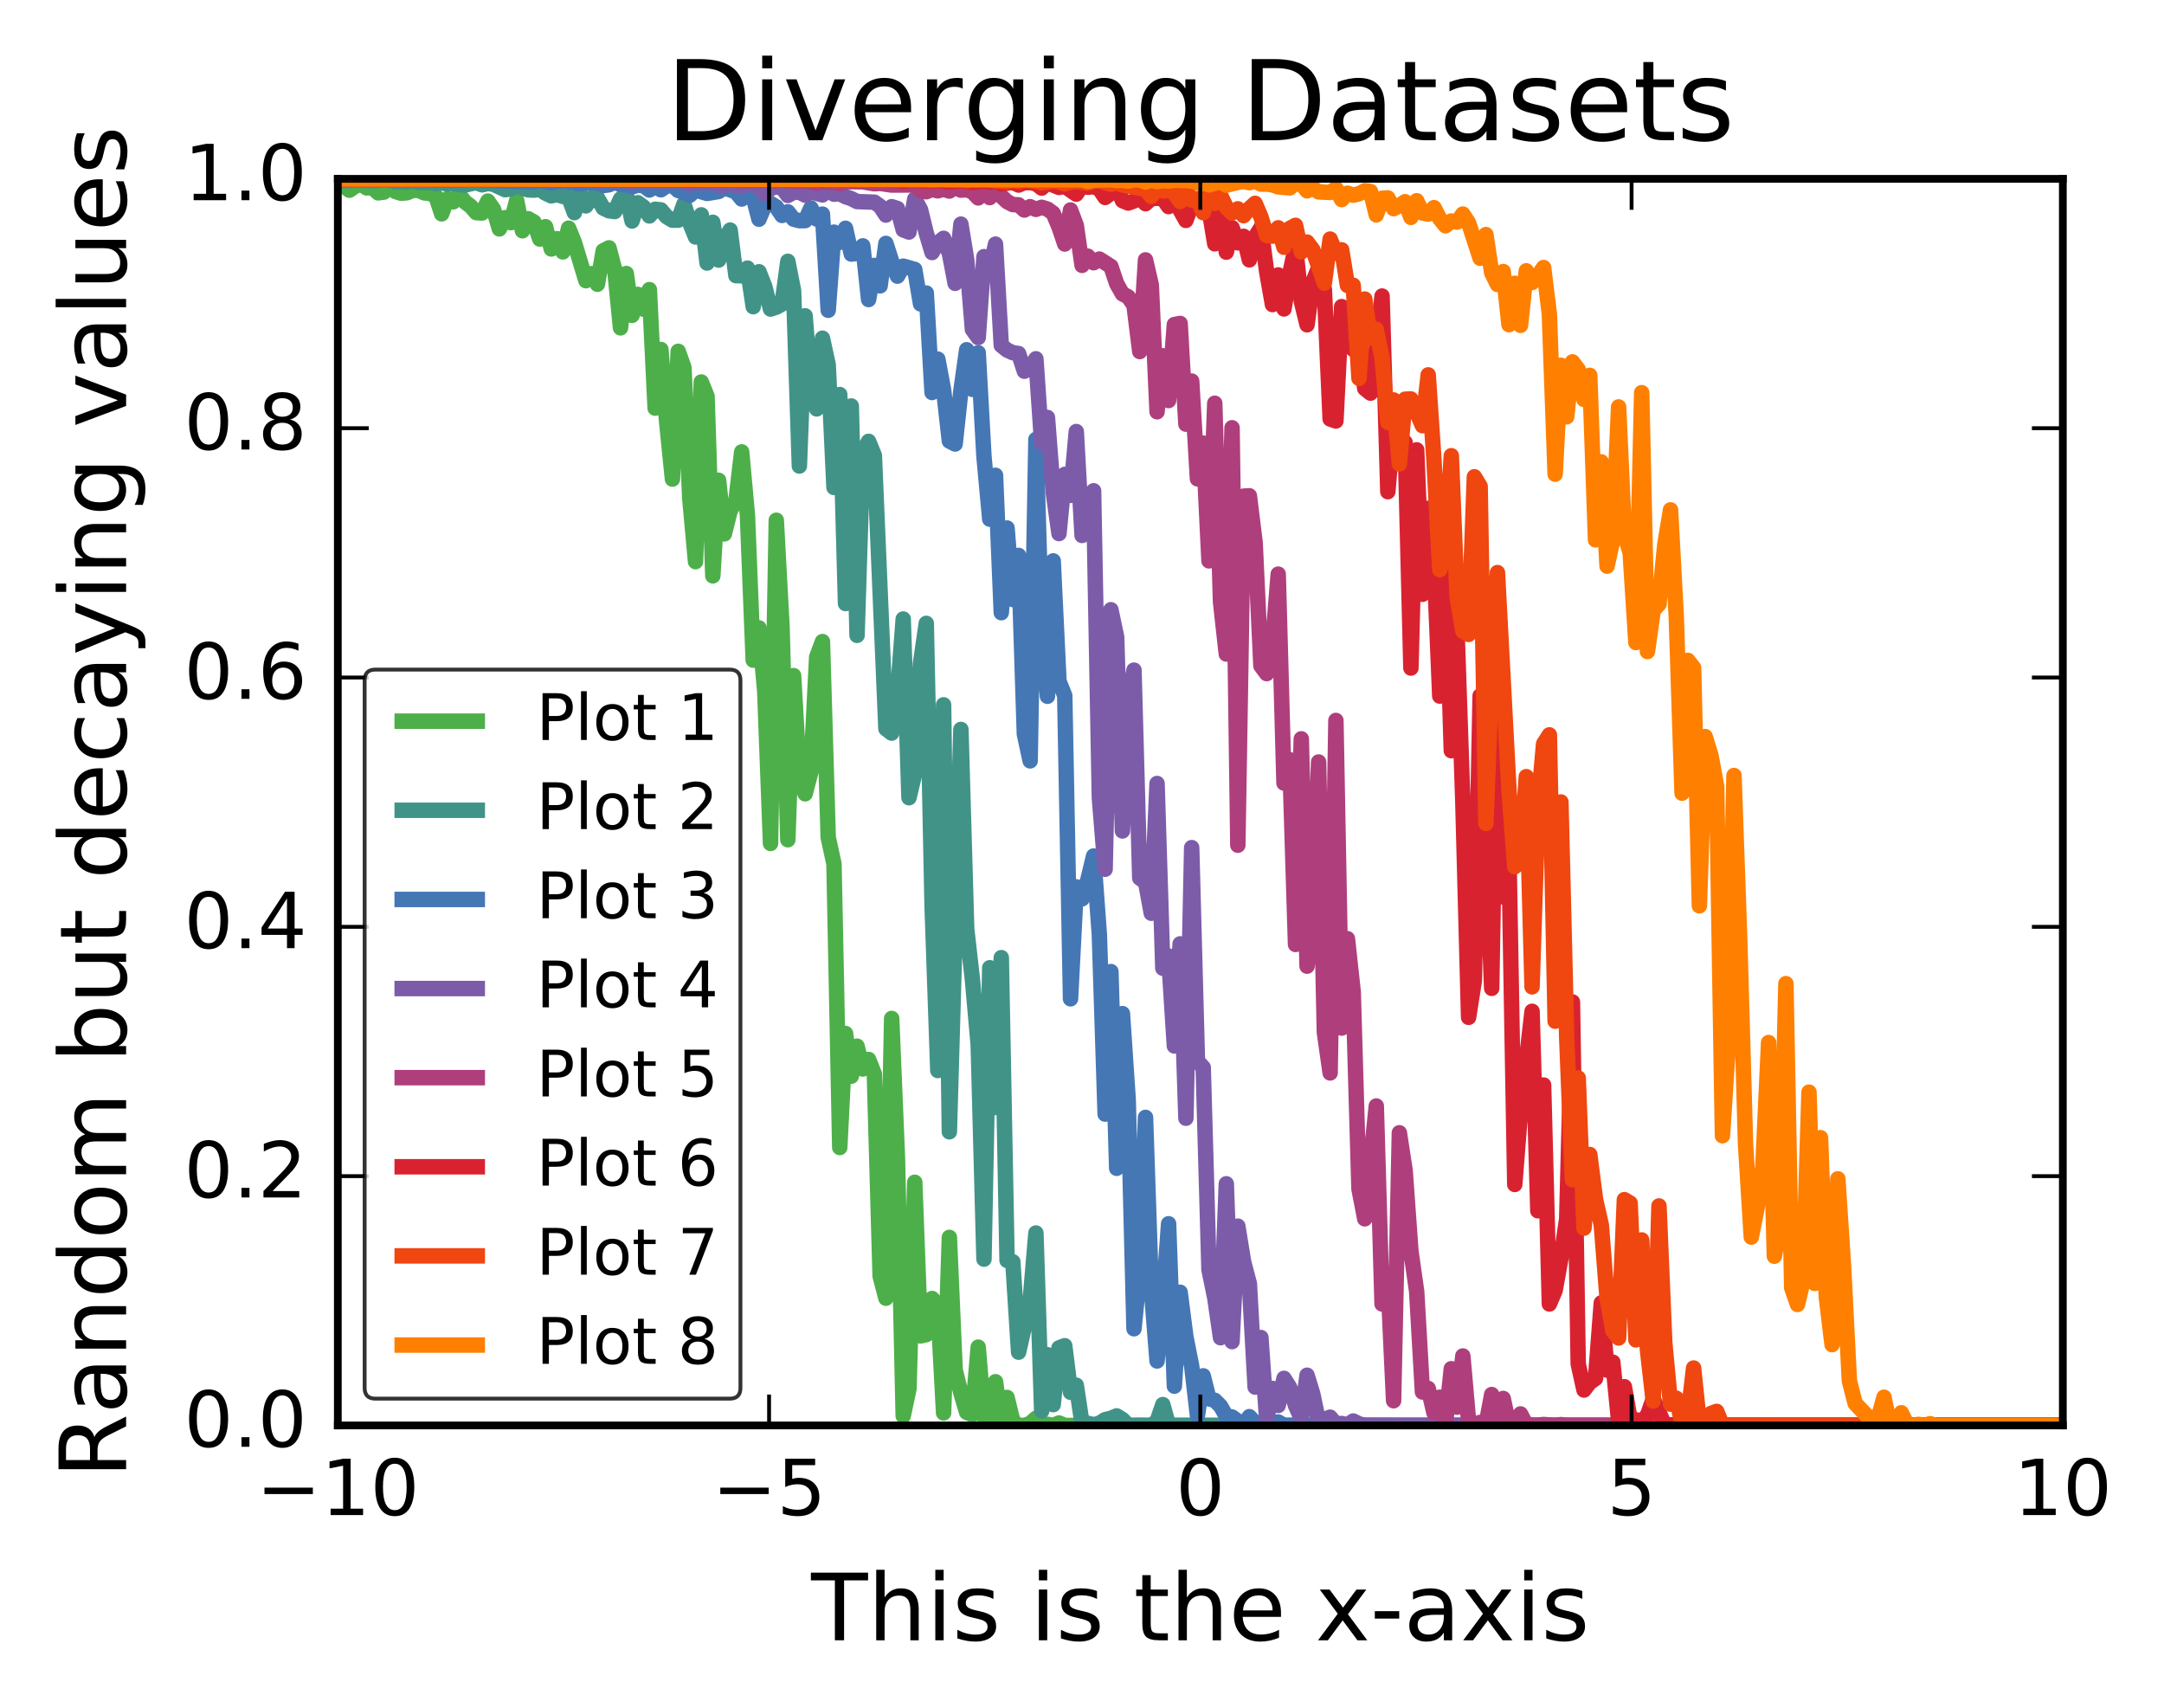 <?xml version="1.0" encoding="utf-8" standalone="no"?>
<!DOCTYPE svg PUBLIC "-//W3C//DTD SVG 1.1//EN"
  "http://www.w3.org/Graphics/SVG/1.1/DTD/svg11.dtd">
<!-- Created with matplotlib (http://matplotlib.org/) -->
<svg height="221pt" version="1.1" viewBox="0 0 280 221" width="280pt" xmlns="http://www.w3.org/2000/svg" xmlns:xlink="http://www.w3.org/1999/xlink">
 <defs>
  <style type="text/css">
*{stroke-linecap:butt;stroke-linejoin:round;stroke-miterlimit:100000;}
  </style>
 </defs>
 <g id="figure_1">
  <g id="patch_1">
   <path d="M 0 221.91 
L 280.47 221.91 
L 280.47 0 
L 0 0 
z
" style="fill:#ffffff;"/>
  </g>
  <g id="axes_1">
   <g id="patch_2">
    <path d="M 43.711 184.422 
L 266.911 184.422 
L 266.911 23.142 
L 43.711 23.142 
z
" style="fill:#ffffff;"/>
   </g>
   <g id="line2d_1">
    <path clip-path="url(#pe6e728cb77)" d="M 43.711 23.863 
L 44.457 24.04 
L 45.203 24.607 
L 45.95 24.103 
L 46.696 23.785 
L 47.443 24.311 
L 48.189 24.272 
L 48.936 24.952 
L 49.682 24.851 
L 50.429 23.796 
L 51.175 24.779 
L 51.922 25.003 
L 52.668 24.934 
L 53.415 24.616 
L 54.161 24.63 
L 54.908 24.954 
L 55.654 25.029 
L 56.401 25.384 
L 57.147 27.667 
L 57.894 25.713 
L 58.64 26.112 
L 59.387 25.119 
L 60.133 26.105 
L 60.88 26.661 
L 61.626 27.509 
L 62.373 27.556 
L 63.119 26.014 
L 63.866 27.09 
L 64.612 29.613 
L 65.359 28.161 
L 66.105 28.809 
L 66.852 25.935 
L 67.598 29.858 
L 68.345 28.3 
L 69.091 28.725 
L 69.838 30.928 
L 70.584 29.329 
L 71.331 32.213 
L 72.077 30.879 
L 72.824 32.59 
L 73.57 29.519 
L 74.317 31.353 
L 75.81 36.313 
L 76.556 35.401 
L 77.302 36.774 
L 78.049 32.452 
L 78.795 32.066 
L 79.542 34.905 
L 80.288 42.416 
L 81.035 35.388 
L 81.781 40.797 
L 82.528 38.087 
L 83.274 40.006 
L 84.021 37.469 
L 84.767 52.803 
L 85.514 45.214 
L 86.26 54.629 
L 87.007 61.983 
L 87.753 45.45 
L 88.5 47.568 
L 89.246 64.461 
L 89.993 72.665 
L 90.739 49.42 
L 91.486 51.27 
L 92.232 74.504 
L 92.979 62.135 
L 93.725 69.072 
L 94.472 66.088 
L 95.218 64.784 
L 95.965 58.463 
L 96.711 66.688 
L 97.458 85.41 
L 98.204 81.234 
L 98.951 89.447 
L 99.697 109.122 
L 100.444 67.307 
L 101.19 81.159 
L 101.937 108.643 
L 102.683 87.406 
L 103.43 100.427 
L 104.176 102.699 
L 104.923 99.853 
L 105.669 85.009 
L 106.416 83.006 
L 107.162 108.34 
L 107.909 111.771 
L 108.655 148.46 
L 109.401 133.711 
L 110.148 139.232 
L 110.894 135.353 
L 111.641 138.304 
L 112.387 137.068 
L 113.134 138.948 
L 113.88 165.108 
L 114.627 167.96 
L 115.373 131.764 
L 116.12 149.735 
L 116.866 183.188 
L 117.613 179.662 
L 118.359 152.958 
L 119.106 172.835 
L 119.852 172.671 
L 120.599 167.996 
L 121.345 168.882 
L 122.092 182.8 
L 122.838 160.086 
L 123.585 177.226 
L 124.331 180.223 
L 125.078 182.726 
L 125.824 183.021 
L 126.571 174.286 
L 127.317 183.356 
L 128.064 184.151 
L 128.81 178.762 
L 129.557 184.103 
L 130.303 180.795 
L 131.05 183.861 
L 131.796 184.42 
L 132.543 184.414 
L 133.289 184.172 
L 134.036 183.501 
L 134.782 184.286 
L 135.529 184.272 
L 136.275 184.416 
L 137.022 184.103 
L 137.768 184.422 
L 266.911 184.422 
L 266.911 184.422 
" style="fill:none;stroke:#4daf4a;stroke-linecap:square;stroke-width:2.0;"/>
   </g>
   <g id="line2d_2">
    <path clip-path="url(#pe6e728cb77)" d="M 43.711 23.275 
L 44.457 23.359 
L 45.203 23.389 
L 45.95 23.291 
L 48.189 23.408 
L 49.682 23.261 
L 50.429 23.32 
L 51.175 23.552 
L 51.922 23.49 
L 52.668 23.578 
L 53.415 23.398 
L 54.161 23.603 
L 55.654 23.619 
L 56.401 23.782 
L 57.147 23.623 
L 57.894 23.824 
L 58.64 23.71 
L 59.387 23.903 
L 60.133 23.942 
L 61.626 23.62 
L 62.373 23.911 
L 63.119 23.735 
L 63.866 23.846 
L 65.359 24.539 
L 66.105 24.442 
L 66.852 23.847 
L 67.598 24.344 
L 68.345 24.561 
L 69.091 24.602 
L 69.838 24.468 
L 70.584 24.991 
L 71.331 25.34 
L 72.077 25.164 
L 72.824 25.411 
L 73.57 25.52 
L 74.317 27.512 
L 75.063 25.008 
L 75.81 26.635 
L 76.556 25.576 
L 77.302 25.602 
L 78.049 26.915 
L 78.795 27.271 
L 79.542 27.367 
L 80.288 25.744 
L 81.035 25.127 
L 81.781 28.591 
L 82.528 26.23 
L 83.274 26.787 
L 84.021 27.939 
L 84.767 27.076 
L 85.514 27.155 
L 86.26 28.037 
L 87.007 28.489 
L 87.753 28.489 
L 88.5 26.399 
L 89.246 28.832 
L 89.993 30.661 
L 90.739 27.792 
L 91.486 34.031 
L 92.232 28.76 
L 92.979 33.646 
L 93.725 31.075 
L 94.472 29.767 
L 95.218 35.661 
L 95.965 35.684 
L 96.711 34.684 
L 97.458 39.68 
L 98.204 35.158 
L 98.951 37.064 
L 99.697 39.985 
L 100.444 39.739 
L 101.19 39.334 
L 101.937 33.807 
L 102.683 37.612 
L 103.43 60.293 
L 104.176 40.86 
L 104.923 50.588 
L 105.669 52.902 
L 106.416 43.754 
L 107.162 47.19 
L 107.909 63.063 
L 108.655 51.043 
L 109.401 78.081 
L 110.148 52.522 
L 110.894 82.201 
L 111.641 58.45 
L 112.387 57.099 
L 113.134 58.929 
L 114.627 94.282 
L 115.373 94.849 
L 116.12 89.992 
L 116.866 80.086 
L 117.613 103.205 
L 118.359 100.083 
L 119.106 85.793 
L 119.852 80.647 
L 120.599 117.043 
L 121.345 138.5 
L 122.092 91.188 
L 122.838 146.429 
L 124.331 94.372 
L 125.078 120.158 
L 125.824 126.759 
L 126.571 135.19 
L 127.317 162.903 
L 128.064 125.203 
L 128.81 143.289 
L 129.557 123.898 
L 130.303 163.069 
L 131.05 163.245 
L 131.796 174.942 
L 133.289 168.341 
L 134.036 159.522 
L 134.782 182.553 
L 135.529 175.265 
L 136.275 181.728 
L 137.022 174.384 
L 137.768 174.105 
L 138.515 180.129 
L 139.261 179.215 
L 140.008 184.178 
L 140.754 184.143 
L 141.5 184.323 
L 142.247 184.145 
L 142.993 183.67 
L 143.74 183.495 
L 144.486 183.185 
L 145.233 183.644 
L 145.979 184.41 
L 147.472 184.394 
L 148.965 184.421 
L 149.712 183.874 
L 150.458 181.721 
L 151.205 184.409 
L 157.923 184.422 
L 266.911 184.422 
L 266.911 184.422 
" style="fill:none;stroke:#419388;stroke-linecap:square;stroke-width:2.0;"/>
   </g>
   <g id="line2d_3">
    <path clip-path="url(#pe6e728cb77)" d="M 43.711 23.175 
L 52.668 23.224 
L 59.387 23.313 
L 60.88 23.226 
L 69.091 23.557 
L 69.838 23.342 
L 71.331 23.661 
L 72.077 23.442 
L 72.824 23.414 
L 75.063 23.815 
L 75.81 23.667 
L 77.302 23.633 
L 78.049 24.006 
L 78.795 23.908 
L 79.542 23.577 
L 80.288 23.881 
L 81.035 23.926 
L 81.781 24.177 
L 82.528 23.952 
L 83.274 24.015 
L 84.021 24.58 
L 84.767 24.111 
L 85.514 24.554 
L 86.26 24.051 
L 87.007 23.979 
L 87.753 24.647 
L 88.5 24.866 
L 89.246 25.265 
L 89.993 24.577 
L 91.486 25.027 
L 92.979 24.779 
L 93.725 24.293 
L 95.218 24.817 
L 95.965 25.75 
L 96.711 25.082 
L 97.458 25.502 
L 98.204 28.36 
L 98.951 26.597 
L 99.697 26.306 
L 100.444 26.771 
L 101.19 27.876 
L 101.937 27.403 
L 102.683 28.355 
L 103.43 28.553 
L 104.176 28.546 
L 104.923 26.907 
L 105.669 28.338 
L 106.416 27.703 
L 107.162 40.143 
L 107.909 30.035 
L 108.655 31.361 
L 109.401 29.536 
L 110.148 32.87 
L 110.894 32.783 
L 111.641 31.809 
L 112.387 38.753 
L 113.134 34.339 
L 113.88 36.983 
L 114.627 31.488 
L 115.373 33.814 
L 116.12 35.726 
L 116.866 34.431 
L 118.359 34.858 
L 119.106 39.316 
L 119.852 37.91 
L 120.599 50.781 
L 121.345 46.462 
L 122.092 50.442 
L 122.838 57.059 
L 123.585 57.444 
L 124.331 50.534 
L 125.078 45.248 
L 125.824 50.376 
L 126.571 45.639 
L 127.317 59.084 
L 128.064 67.168 
L 128.81 61.492 
L 129.557 79.268 
L 130.303 68.314 
L 131.05 77.567 
L 131.796 71.858 
L 132.543 94.979 
L 133.289 98.437 
L 134.036 56.851 
L 134.782 81.811 
L 135.529 90.083 
L 136.275 72.566 
L 137.022 88.143 
L 137.768 90.001 
L 138.515 129.223 
L 139.261 114.741 
L 140.008 116.288 
L 140.754 113.84 
L 141.5 110.747 
L 142.247 120.93 
L 142.993 144.141 
L 143.74 125.7 
L 144.486 151.153 
L 145.233 131.141 
L 145.979 142.284 
L 146.726 171.908 
L 147.472 164.487 
L 148.219 144.564 
L 148.965 166.668 
L 149.712 176.08 
L 150.458 168.817 
L 151.205 158.326 
L 151.951 179.336 
L 152.698 167.188 
L 153.444 172.972 
L 154.191 176.734 
L 154.937 183.156 
L 155.684 178 
L 156.43 180.977 
L 157.177 181.166 
L 157.923 181.913 
L 158.67 183.219 
L 159.416 183.326 
L 160.909 184.42 
L 161.656 183.281 
L 162.402 184.087 
L 163.149 184.347 
L 163.895 184.422 
L 164.642 184.02 
L 165.388 183.973 
L 166.135 184.422 
L 170.614 184.42 
L 254.22 184.422 
L 266.911 184.422 
L 266.911 184.422 
" style="fill:none;stroke:#4577b5;stroke-linecap:square;stroke-width:2.0;"/>
   </g>
   <g id="line2d_4">
    <path clip-path="url(#pe6e728cb77)" d="M 43.711 23.152 
L 63.866 23.201 
L 67.598 23.229 
L 69.091 23.212 
L 75.063 23.277 
L 76.556 23.29 
L 77.302 23.401 
L 78.049 23.294 
L 79.542 23.421 
L 80.288 23.343 
L 81.035 23.414 
L 81.781 23.604 
L 82.528 23.434 
L 84.021 23.441 
L 84.767 23.392 
L 85.514 23.506 
L 87.007 23.398 
L 88.5 23.522 
L 89.246 23.92 
L 89.993 23.415 
L 90.739 23.664 
L 91.486 23.586 
L 92.232 23.691 
L 92.979 23.959 
L 93.725 23.999 
L 94.472 23.792 
L 95.218 23.998 
L 95.965 24.039 
L 96.711 23.855 
L 97.458 23.899 
L 98.204 24.258 
L 98.951 25.103 
L 99.697 24.364 
L 100.444 24.188 
L 101.19 24.283 
L 101.937 25.288 
L 102.683 24.874 
L 103.43 24.864 
L 104.176 25.245 
L 104.923 24.818 
L 106.416 25.216 
L 107.162 24.452 
L 107.909 25.128 
L 108.655 25.05 
L 109.401 25.45 
L 110.148 25.698 
L 110.894 26.077 
L 113.134 26.156 
L 113.88 26.686 
L 114.627 27.826 
L 115.373 26.739 
L 116.12 26.976 
L 116.866 29.736 
L 117.613 30.02 
L 118.359 25.751 
L 119.106 27.119 
L 119.852 30.163 
L 120.599 32.671 
L 121.345 31.433 
L 122.092 30.832 
L 122.838 32.768 
L 123.585 36.657 
L 124.331 28.995 
L 125.078 33.566 
L 125.824 42.635 
L 126.571 43.672 
L 127.317 33.203 
L 128.064 34.968 
L 128.81 31.583 
L 129.557 44.688 
L 130.303 45.286 
L 131.05 45.633 
L 131.796 45.743 
L 132.543 48.026 
L 133.289 47.607 
L 134.036 46.419 
L 134.782 57.318 
L 135.529 54.009 
L 136.275 63.672 
L 137.022 69.029 
L 137.768 61.373 
L 138.515 64.086 
L 139.261 55.832 
L 140.008 69.277 
L 141.5 63.496 
L 142.247 103.215 
L 142.993 112.462 
L 143.74 78.885 
L 144.486 82.422 
L 145.233 107.506 
L 145.979 90.657 
L 146.726 86.699 
L 147.472 113.606 
L 148.219 114.111 
L 148.965 118.156 
L 149.712 101.364 
L 150.458 125.27 
L 151.205 123.683 
L 151.951 135.322 
L 152.698 122.113 
L 153.444 144.673 
L 154.191 109.662 
L 154.937 137.286 
L 155.684 138.103 
L 156.43 164.269 
L 157.177 167.907 
L 157.923 173.07 
L 158.67 153.156 
L 159.416 173.576 
L 160.163 158.635 
L 160.909 163.231 
L 161.656 166.068 
L 162.402 179.458 
L 163.149 173.044 
L 163.895 183.63 
L 164.642 179.631 
L 165.388 181.834 
L 166.135 178.328 
L 166.881 179.506 
L 167.628 181.851 
L 168.374 183.516 
L 169.121 177.922 
L 169.867 180.364 
L 170.614 183.947 
L 172.107 183.349 
L 172.853 184.234 
L 173.599 184.167 
L 174.346 184.351 
L 175.092 183.845 
L 175.839 184.213 
L 176.585 184.402 
L 181.064 184.417 
L 201.22 184.422 
L 266.911 184.422 
L 266.911 184.422 
" style="fill:none;stroke:#7c5ca9;stroke-linecap:square;stroke-width:2.0;"/>
   </g>
   <g id="line2d_5">
    <path clip-path="url(#pe6e728cb77)" d="M 43.711 23.144 
L 87.753 23.254 
L 89.246 23.295 
L 90.739 23.242 
L 93.725 23.325 
L 95.218 23.27 
L 95.965 23.367 
L 99.697 23.32 
L 100.444 23.42 
L 101.19 23.272 
L 101.937 23.41 
L 102.683 23.408 
L 103.43 23.525 
L 104.176 23.42 
L 104.923 23.496 
L 105.669 23.708 
L 106.416 23.507 
L 107.162 23.605 
L 107.909 23.557 
L 108.655 23.785 
L 109.401 23.504 
L 111.641 23.523 
L 113.134 23.779 
L 113.88 23.731 
L 115.373 23.941 
L 118.359 23.93 
L 119.106 24.679 
L 119.852 24.806 
L 120.599 24.514 
L 121.345 24.689 
L 122.092 24.479 
L 122.838 24.721 
L 123.585 24.213 
L 124.331 24.6 
L 125.078 24.539 
L 125.824 24.817 
L 126.571 25.606 
L 127.317 24.431 
L 128.064 25.565 
L 128.81 24.67 
L 130.303 26.084 
L 131.05 26.47 
L 131.796 26.501 
L 132.543 27.176 
L 133.289 26.738 
L 134.036 27.09 
L 134.782 26.82 
L 135.529 27.05 
L 136.275 27.594 
L 137.022 29.369 
L 137.768 31.569 
L 138.515 27.167 
L 139.261 29.163 
L 140.008 34.333 
L 140.754 33.141 
L 141.5 33.995 
L 142.247 33.517 
L 143.74 34.471 
L 144.486 36.699 
L 145.233 38.019 
L 145.979 38.402 
L 146.726 39.493 
L 147.472 45.482 
L 148.219 33.621 
L 148.965 36.848 
L 149.712 53.273 
L 150.458 46.031 
L 151.205 51.819 
L 151.951 41.992 
L 152.698 41.847 
L 153.444 54.875 
L 154.191 49.299 
L 154.937 61.954 
L 155.684 57.328 
L 156.43 72.561 
L 157.177 52.172 
L 157.923 77.874 
L 158.67 84.614 
L 159.416 55.342 
L 160.163 109.349 
L 160.909 64.189 
L 161.656 64.145 
L 162.402 70.201 
L 163.149 86.142 
L 163.895 87.15 
L 164.642 83.554 
L 165.388 74.278 
L 166.135 101.311 
L 166.881 98.289 
L 167.628 122.192 
L 168.374 95.589 
L 169.121 124.999 
L 169.867 118.754 
L 170.614 98.584 
L 171.36 133.557 
L 172.107 138.814 
L 172.853 93.208 
L 173.599 133.009 
L 174.346 121.443 
L 175.092 128.327 
L 175.839 153.832 
L 176.585 157.688 
L 178.078 143.089 
L 178.825 168.706 
L 179.571 165.287 
L 180.318 181.224 
L 181.064 146.556 
L 181.811 151.437 
L 182.557 161.846 
L 183.304 167.103 
L 184.05 180.095 
L 184.797 179.634 
L 185.543 182.804 
L 186.29 180.77 
L 187.036 184.21 
L 187.783 177.08 
L 188.529 182.053 
L 189.276 175.431 
L 190.022 183.869 
L 190.769 184.265 
L 191.515 184.025 
L 192.262 184.417 
L 193.008 180.421 
L 193.755 184.212 
L 194.501 180.93 
L 195.248 184.415 
L 195.994 184.029 
L 196.741 182.929 
L 197.487 184.341 
L 198.98 184.399 
L 199.727 184.295 
L 201.22 184.422 
L 201.966 184.308 
L 202.713 184.422 
L 204.205 184.422 
L 266.911 184.422 
L 266.911 184.422 
" style="fill:none;stroke:#ae3f7c;stroke-linecap:square;stroke-width:2.0;"/>
   </g>
   <g id="line2d_6">
    <path clip-path="url(#pe6e728cb77)" d="M 43.711 23.142 
L 105.669 23.192 
L 106.416 23.287 
L 107.162 23.184 
L 112.387 23.263 
L 113.88 23.284 
L 116.12 23.341 
L 116.866 23.438 
L 117.613 23.299 
L 120.599 23.438 
L 121.345 23.322 
L 122.838 23.554 
L 124.331 23.377 
L 125.824 23.633 
L 127.317 23.419 
L 128.064 23.568 
L 128.81 23.373 
L 129.557 23.796 
L 131.05 23.594 
L 131.796 23.941 
L 132.543 23.634 
L 133.289 23.625 
L 134.036 23.755 
L 134.782 24.337 
L 135.529 23.637 
L 137.022 24.251 
L 137.768 24.087 
L 139.261 25.121 
L 140.008 23.987 
L 140.754 24.227 
L 141.5 24.142 
L 142.247 24.451 
L 142.993 25.551 
L 143.74 24.983 
L 144.486 24.126 
L 145.233 25.953 
L 145.979 26.268 
L 146.726 26 
L 147.472 25.569 
L 148.219 26.355 
L 148.965 25.662 
L 150.458 25.657 
L 151.205 26.731 
L 151.951 25.507 
L 152.698 27.19 
L 153.444 28.518 
L 154.191 26.512 
L 154.937 25.708 
L 155.684 26.071 
L 156.43 27.024 
L 157.177 31.545 
L 157.923 26.557 
L 158.67 32.623 
L 159.416 29.453 
L 160.163 31.418 
L 160.909 30.571 
L 161.656 33.62 
L 162.402 30.65 
L 163.149 29.476 
L 163.895 35.163 
L 164.642 39.406 
L 165.388 35.57 
L 166.135 39.969 
L 166.881 35.437 
L 167.628 31.931 
L 168.374 38.973 
L 169.121 42.02 
L 169.867 36.51 
L 170.614 34.624 
L 171.36 37.445 
L 172.107 54.208 
L 172.853 54.463 
L 173.599 39.67 
L 174.346 43.466 
L 175.092 45.201 
L 175.839 44.877 
L 176.585 50.263 
L 177.332 50.864 
L 178.078 45.149 
L 178.825 38.3 
L 179.571 63.612 
L 180.318 54.859 
L 181.064 59.505 
L 181.811 57.245 
L 182.557 86.432 
L 183.304 58.201 
L 184.05 76.886 
L 184.797 65.76 
L 185.543 72.29 
L 186.29 90.058 
L 187.036 72.74 
L 187.783 97.121 
L 188.529 81.723 
L 189.276 103.757 
L 190.022 131.621 
L 190.769 126.847 
L 191.515 90.017 
L 193.008 127.87 
L 193.755 85.833 
L 194.501 116.039 
L 195.248 110.824 
L 195.994 153.243 
L 196.741 143.79 
L 198.234 130.837 
L 198.98 156.643 
L 199.727 140.375 
L 200.473 168.707 
L 201.22 166.954 
L 201.966 162.81 
L 202.713 157.693 
L 203.459 129.631 
L 204.205 176.467 
L 204.952 179.838 
L 205.698 178.863 
L 206.445 178.338 
L 207.191 168.562 
L 207.938 177.259 
L 208.684 176.233 
L 209.431 183.82 
L 210.177 179.407 
L 210.924 183.63 
L 211.67 183.688 
L 212.417 183.886 
L 213.163 183.115 
L 213.91 180.994 
L 215.403 184.418 
L 216.896 184.302 
L 217.642 184.173 
L 218.389 184.275 
L 219.135 183.953 
L 219.882 184.409 
L 227.347 184.422 
L 266.911 184.422 
L 266.911 184.422 
" style="fill:none;stroke:#d92230;stroke-linecap:square;stroke-width:2.0;"/>
   </g>
   <g id="line2d_7">
    <path clip-path="url(#pe6e728cb77)" d="M 43.711 23.142 
L 119.852 23.217 
L 120.599 23.337 
L 121.345 23.207 
L 123.585 23.282 
L 124.331 23.238 
L 125.078 23.373 
L 125.824 23.241 
L 126.571 23.298 
L 127.317 23.233 
L 130.303 23.514 
L 131.05 23.355 
L 131.796 23.446 
L 132.543 23.3 
L 134.036 23.441 
L 134.782 23.65 
L 136.275 23.425 
L 137.022 23.535 
L 137.768 23.788 
L 138.515 23.566 
L 139.261 23.502 
L 140.754 23.682 
L 141.5 23.452 
L 142.247 23.412 
L 143.74 23.829 
L 144.486 23.658 
L 145.233 23.928 
L 147.472 24.336 
L 148.219 24.487 
L 148.965 25.401 
L 149.712 24.396 
L 150.458 24.712 
L 151.205 24.615 
L 151.951 24.968 
L 152.698 26.068 
L 153.444 24.523 
L 154.191 25.889 
L 154.937 25.772 
L 155.684 27.514 
L 156.43 25.284 
L 157.177 26.313 
L 157.923 25.269 
L 158.67 26.817 
L 159.416 27.55 
L 160.163 27.016 
L 160.909 27.905 
L 161.656 26.986 
L 162.402 26.307 
L 163.149 28.067 
L 163.895 30.471 
L 164.642 30.55 
L 165.388 29.472 
L 166.135 31.988 
L 166.881 29.554 
L 167.628 29.152 
L 168.374 32.598 
L 169.121 31.319 
L 169.867 32.312 
L 171.36 36.632 
L 172.107 30.931 
L 172.853 32.751 
L 173.599 32.325 
L 174.346 36.927 
L 175.092 36.91 
L 175.839 48.949 
L 176.585 38.692 
L 177.332 43.73 
L 178.078 42.617 
L 178.825 46.347 
L 179.571 54.646 
L 180.318 51.743 
L 181.064 60.024 
L 181.811 51.645 
L 182.557 51.621 
L 184.05 55.071 
L 184.797 48.499 
L 185.543 59.569 
L 186.29 73.706 
L 187.036 71.434 
L 187.783 58.958 
L 188.529 77.202 
L 189.276 81.654 
L 190.022 82.082 
L 190.769 61.687 
L 191.515 62.922 
L 192.262 106.526 
L 193.008 87.183 
L 193.755 74.079 
L 195.248 102.249 
L 195.994 112.135 
L 196.741 111.447 
L 197.487 100.481 
L 198.234 127.673 
L 198.98 104.66 
L 199.727 96.238 
L 200.473 95.075 
L 201.22 132.118 
L 201.966 103.757 
L 202.713 134.175 
L 203.459 152.632 
L 204.205 139.46 
L 204.952 158.894 
L 205.698 149.363 
L 206.445 155.171 
L 207.191 158.471 
L 207.938 167.937 
L 208.684 172.172 
L 209.431 173.104 
L 210.177 155.206 
L 210.924 155.654 
L 211.67 173.351 
L 212.417 160.418 
L 213.163 174.653 
L 213.91 181.267 
L 214.656 156.022 
L 215.403 173.705 
L 216.149 181.668 
L 216.896 180.898 
L 217.642 184.173 
L 218.389 183.344 
L 219.135 176.991 
L 219.882 184.191 
L 220.628 183.854 
L 221.375 182.873 
L 222.121 182.602 
L 222.868 184.417 
L 228.84 184.391 
L 231.826 184.422 
L 266.911 184.422 
L 266.911 184.422 
" style="fill:none;stroke:#f04610;stroke-linecap:square;stroke-width:2.0;"/>
   </g>
   <g id="line2d_8">
    <path clip-path="url(#pe6e728cb77)" d="M 43.711 23.142 
L 140.008 23.251 
L 140.754 23.472 
L 141.5 23.3 
L 143.74 23.248 
L 144.486 23.35 
L 145.233 23.32 
L 145.979 23.43 
L 146.726 23.265 
L 147.472 23.273 
L 148.219 23.555 
L 148.965 23.292 
L 149.712 23.496 
L 150.458 23.362 
L 151.205 23.423 
L 151.951 23.322 
L 153.444 23.368 
L 154.191 23.414 
L 154.937 23.672 
L 155.684 23.601 
L 156.43 23.916 
L 157.923 23.5 
L 158.67 23.96 
L 160.163 23.598 
L 160.909 23.465 
L 161.656 23.64 
L 162.402 23.408 
L 163.149 23.823 
L 163.895 23.813 
L 164.642 23.916 
L 165.388 24.176 
L 166.881 24.31 
L 167.628 23.693 
L 168.374 23.765 
L 169.121 24.688 
L 169.867 24.316 
L 170.614 24.826 
L 172.107 24.899 
L 172.853 24.396 
L 173.599 25.824 
L 174.346 24.996 
L 175.092 25.252 
L 175.839 25.069 
L 176.585 24.688 
L 177.332 24.78 
L 178.078 27.801 
L 178.825 25.654 
L 179.571 25.609 
L 180.318 26.995 
L 181.064 26.609 
L 181.811 26.095 
L 182.557 28.124 
L 183.304 25.973 
L 184.05 27.559 
L 184.797 27.697 
L 185.543 26.865 
L 186.29 28.294 
L 187.036 29.213 
L 187.783 28.592 
L 188.529 28.733 
L 189.276 27.694 
L 190.022 28.839 
L 191.515 33.415 
L 192.262 30.35 
L 193.008 35.284 
L 193.755 36.803 
L 194.501 35.129 
L 195.248 42.004 
L 195.994 36.653 
L 196.741 42.093 
L 197.487 35.036 
L 198.234 36.551 
L 198.98 35.677 
L 199.727 34.612 
L 200.473 40.639 
L 201.22 61.349 
L 201.966 47.257 
L 202.713 53.924 
L 203.459 46.819 
L 204.205 47.799 
L 204.952 51.684 
L 205.698 48.558 
L 206.445 69.847 
L 207.191 59.758 
L 207.938 73.244 
L 208.684 69.848 
L 209.431 52.647 
L 210.177 69.105 
L 210.924 71.489 
L 211.67 83.133 
L 212.417 50.8 
L 213.163 84.295 
L 213.91 78.973 
L 214.656 78.147 
L 215.403 70.497 
L 216.149 65.966 
L 216.896 79.872 
L 217.642 102.62 
L 218.389 85.436 
L 219.135 86.391 
L 219.882 117.19 
L 220.628 95.295 
L 221.375 97.711 
L 222.121 101.75 
L 222.868 146.937 
L 223.614 135.356 
L 224.361 100.332 
L 225.107 121.687 
L 225.854 148.03 
L 226.6 160.051 
L 227.347 156.29 
L 228.093 151.004 
L 228.84 134.881 
L 229.586 162.525 
L 230.333 158.287 
L 231.079 127.26 
L 231.826 166.602 
L 232.572 168.768 
L 233.319 165.65 
L 234.065 141.299 
L 234.812 166.042 
L 235.558 147.188 
L 236.304 167.802 
L 237.051 173.964 
L 237.797 152.515 
L 238.544 163.945 
L 239.29 178.651 
L 240.037 181.566 
L 241.53 183.134 
L 242.276 184.405 
L 243.023 183.487 
L 243.769 180.77 
L 244.516 184.421 
L 245.262 184.382 
L 246.009 182.779 
L 246.755 184.309 
L 247.502 184.42 
L 248.248 184.278 
L 248.995 184.421 
L 249.741 184.193 
L 250.488 184.422 
L 254.22 184.422 
L 266.911 184.422 
L 266.911 184.422 
" style="fill:none;stroke:#ff7f00;stroke-linecap:square;stroke-width:2.0;"/>
   </g>
   <g id="patch_3">
    <path d="M 43.711 184.422 
L 43.711 23.142 
" style="fill:none;stroke:#000000;stroke-linecap:square;stroke-linejoin:miter;"/>
   </g>
   <g id="patch_4">
    <path d="M 43.711 23.142 
L 266.911 23.142 
" style="fill:none;stroke:#000000;stroke-linecap:square;stroke-linejoin:miter;"/>
   </g>
   <g id="patch_5">
    <path d="M 266.911 184.422 
L 266.911 23.142 
" style="fill:none;stroke:#000000;stroke-linecap:square;stroke-linejoin:miter;"/>
   </g>
   <g id="patch_6">
    <path d="M 43.711 184.422 
L 266.911 184.422 
" style="fill:none;stroke:#000000;stroke-linecap:square;stroke-linejoin:miter;"/>
   </g>
   <g id="matplotlib.axis_1">
    <g id="xtick_1">
     <g id="line2d_9">
      <defs>
       <path d="M 0 0 
L 0 -4 
" id="m7a28e30a63" style="stroke:#000000;stroke-width:0.5;"/>
      </defs>
      <g>
       <use style="stroke:#000000;stroke-width:0.5;" x="43.711" xlink:href="#m7a28e30a63" y="184.422"/>
      </g>
     </g>
     <g id="line2d_10">
      <defs>
       <path d="M 0 0 
L 0 4 
" id="m3a8ecd9955" style="stroke:#000000;stroke-width:0.5;"/>
      </defs>
      <g>
       <use style="stroke:#000000;stroke-width:0.5;" x="43.711" xlink:href="#m3a8ecd9955" y="23.142"/>
      </g>
     </g>
     <g id="text_1">
      <!-- −10 -->
      <defs>
       <path d="M 10.594 35.5 
L 73.188 35.5 
L 73.188 27.203 
L 10.594 27.203 
z
" id="BitstreamVeraSans-Roman-2212"/>
       <path d="M 31.781 66.406 
Q 24.172 66.406 20.328 58.906 
Q 16.5 51.422 16.5 36.375 
Q 16.5 21.391 20.328 13.891 
Q 24.172 6.391 31.781 6.391 
Q 39.453 6.391 43.281 13.891 
Q 47.125 21.391 47.125 36.375 
Q 47.125 51.422 43.281 58.906 
Q 39.453 66.406 31.781 66.406 
M 31.781 74.219 
Q 44.047 74.219 50.516 64.516 
Q 56.984 54.828 56.984 36.375 
Q 56.984 17.969 50.516 8.266 
Q 44.047 -1.422 31.781 -1.422 
Q 19.531 -1.422 13.062 8.266 
Q 6.594 17.969 6.594 36.375 
Q 6.594 54.828 13.062 64.516 
Q 19.531 74.219 31.781 74.219 
" id="BitstreamVeraSans-Roman-30"/>
       <path d="M 12.406 8.297 
L 28.516 8.297 
L 28.516 63.922 
L 10.984 60.406 
L 10.984 69.391 
L 28.422 72.906 
L 38.281 72.906 
L 38.281 8.297 
L 54.391 8.297 
L 54.391 0 
L 12.406 0 
z
" id="BitstreamVeraSans-Roman-31"/>
      </defs>
      <g transform="translate(33.162 196.017)scale(0.1 -0.1)">
       <use xlink:href="#BitstreamVeraSans-Roman-2212"/>
       <use x="83.789" xlink:href="#BitstreamVeraSans-Roman-31"/>
       <use x="147.412" xlink:href="#BitstreamVeraSans-Roman-30"/>
      </g>
     </g>
    </g>
    <g id="xtick_2">
     <g id="line2d_11">
      <g>
       <use style="stroke:#000000;stroke-width:0.5;" x="99.511" xlink:href="#m7a28e30a63" y="184.422"/>
      </g>
     </g>
     <g id="line2d_12">
      <g>
       <use style="stroke:#000000;stroke-width:0.5;" x="99.511" xlink:href="#m3a8ecd9955" y="23.142"/>
      </g>
     </g>
     <g id="text_2">
      <!-- −5 -->
      <defs>
       <path d="M 10.797 72.906 
L 49.516 72.906 
L 49.516 64.594 
L 19.828 64.594 
L 19.828 46.734 
Q 21.969 47.469 24.109 47.828 
Q 26.266 48.188 28.422 48.188 
Q 40.625 48.188 47.75 41.5 
Q 54.891 34.812 54.891 23.391 
Q 54.891 11.625 47.562 5.094 
Q 40.234 -1.422 26.906 -1.422 
Q 22.312 -1.422 17.547 -0.641 
Q 12.797 0.141 7.719 1.703 
L 7.719 11.625 
Q 12.109 9.234 16.797 8.062 
Q 21.484 6.891 26.703 6.891 
Q 35.156 6.891 40.078 11.328 
Q 45.016 15.766 45.016 23.391 
Q 45.016 31 40.078 35.438 
Q 35.156 39.891 26.703 39.891 
Q 22.75 39.891 18.812 39.016 
Q 14.891 38.141 10.797 36.281 
z
" id="BitstreamVeraSans-Roman-35"/>
      </defs>
      <g transform="translate(92.142 196.017)scale(0.1 -0.1)">
       <use xlink:href="#BitstreamVeraSans-Roman-2212"/>
       <use x="83.789" xlink:href="#BitstreamVeraSans-Roman-35"/>
      </g>
     </g>
    </g>
    <g id="xtick_3">
     <g id="line2d_13">
      <g>
       <use style="stroke:#000000;stroke-width:0.5;" x="155.311" xlink:href="#m7a28e30a63" y="184.422"/>
      </g>
     </g>
     <g id="line2d_14">
      <g>
       <use style="stroke:#000000;stroke-width:0.5;" x="155.311" xlink:href="#m3a8ecd9955" y="23.142"/>
      </g>
     </g>
     <g id="text_3">
      <!-- 0 -->
      <g transform="translate(152.131 196.017)scale(0.1 -0.1)">
       <use xlink:href="#BitstreamVeraSans-Roman-30"/>
      </g>
     </g>
    </g>
    <g id="xtick_4">
     <g id="line2d_15">
      <g>
       <use style="stroke:#000000;stroke-width:0.5;" x="211.111" xlink:href="#m7a28e30a63" y="184.422"/>
      </g>
     </g>
     <g id="line2d_16">
      <g>
       <use style="stroke:#000000;stroke-width:0.5;" x="211.111" xlink:href="#m3a8ecd9955" y="23.142"/>
      </g>
     </g>
     <g id="text_4">
      <!-- 5 -->
      <g transform="translate(207.931 196.017)scale(0.1 -0.1)">
       <use xlink:href="#BitstreamVeraSans-Roman-35"/>
      </g>
     </g>
    </g>
    <g id="xtick_5">
     <g id="line2d_17">
      <g>
       <use style="stroke:#000000;stroke-width:0.5;" x="266.911" xlink:href="#m7a28e30a63" y="184.422"/>
      </g>
     </g>
     <g id="line2d_18">
      <g>
       <use style="stroke:#000000;stroke-width:0.5;" x="266.911" xlink:href="#m3a8ecd9955" y="23.142"/>
      </g>
     </g>
     <g id="text_5">
      <!-- 10 -->
      <g transform="translate(260.551 196.017)scale(0.1 -0.1)">
       <use xlink:href="#BitstreamVeraSans-Roman-31"/>
       <use x="63.623" xlink:href="#BitstreamVeraSans-Roman-30"/>
      </g>
     </g>
    </g>
    <g id="text_6">
     <!-- This is the x-axis -->
     <defs>
      <path d="M 9.422 54.688 
L 18.406 54.688 
L 18.406 0 
L 9.422 0 
z
M 9.422 75.984 
L 18.406 75.984 
L 18.406 64.594 
L 9.422 64.594 
z
" id="BitstreamVeraSans-Roman-69"/>
      <path d="M 34.281 27.484 
Q 23.391 27.484 19.188 25 
Q 14.984 22.516 14.984 16.5 
Q 14.984 11.719 18.141 8.906 
Q 21.297 6.109 26.703 6.109 
Q 34.188 6.109 38.703 11.406 
Q 43.219 16.703 43.219 25.484 
L 43.219 27.484 
z
M 52.203 31.203 
L 52.203 0 
L 43.219 0 
L 43.219 8.297 
Q 40.141 3.328 35.547 0.953 
Q 30.953 -1.422 24.312 -1.422 
Q 15.922 -1.422 10.953 3.297 
Q 6 8.016 6 15.922 
Q 6 25.141 12.172 29.828 
Q 18.359 34.516 30.609 34.516 
L 43.219 34.516 
L 43.219 35.406 
Q 43.219 41.609 39.141 45 
Q 35.062 48.391 27.688 48.391 
Q 23 48.391 18.547 47.266 
Q 14.109 46.141 10.016 43.891 
L 10.016 52.203 
Q 14.938 54.109 19.578 55.047 
Q 24.219 56 28.609 56 
Q 40.484 56 46.344 49.844 
Q 52.203 43.703 52.203 31.203 
" id="BitstreamVeraSans-Roman-61"/>
      <path d="M 18.312 70.219 
L 18.312 54.688 
L 36.812 54.688 
L 36.812 47.703 
L 18.312 47.703 
L 18.312 18.016 
Q 18.312 11.328 20.141 9.422 
Q 21.969 7.516 27.594 7.516 
L 36.812 7.516 
L 36.812 0 
L 27.594 0 
Q 17.188 0 13.234 3.875 
Q 9.281 7.766 9.281 18.016 
L 9.281 47.703 
L 2.688 47.703 
L 2.688 54.688 
L 9.281 54.688 
L 9.281 70.219 
z
" id="BitstreamVeraSans-Roman-74"/>
      <path d="M -0.297 72.906 
L 61.375 72.906 
L 61.375 64.594 
L 35.5 64.594 
L 35.5 0 
L 25.594 0 
L 25.594 64.594 
L -0.297 64.594 
z
" id="BitstreamVeraSans-Roman-54"/>
      <path d="M 54.891 54.688 
L 35.109 28.078 
L 55.906 0 
L 45.312 0 
L 29.391 21.484 
L 13.484 0 
L 2.875 0 
L 24.125 28.609 
L 4.688 54.688 
L 15.281 54.688 
L 29.781 35.203 
L 44.281 54.688 
z
" id="BitstreamVeraSans-Roman-78"/>
      <path d="M 56.203 29.594 
L 56.203 25.203 
L 14.891 25.203 
Q 15.484 15.922 20.484 11.062 
Q 25.484 6.203 34.422 6.203 
Q 39.594 6.203 44.453 7.469 
Q 49.312 8.734 54.109 11.281 
L 54.109 2.781 
Q 49.266 0.734 44.188 -0.344 
Q 39.109 -1.422 33.891 -1.422 
Q 20.797 -1.422 13.156 6.188 
Q 5.516 13.812 5.516 26.812 
Q 5.516 40.234 12.766 48.109 
Q 20.016 56 32.328 56 
Q 43.359 56 49.781 48.891 
Q 56.203 41.797 56.203 29.594 
M 47.219 32.234 
Q 47.125 39.594 43.094 43.984 
Q 39.062 48.391 32.422 48.391 
Q 24.906 48.391 20.391 44.141 
Q 15.875 39.891 15.188 32.172 
z
" id="BitstreamVeraSans-Roman-65"/>
      <path d="M 44.281 53.078 
L 44.281 44.578 
Q 40.484 46.531 36.375 47.5 
Q 32.281 48.484 27.875 48.484 
Q 21.188 48.484 17.844 46.438 
Q 14.5 44.391 14.5 40.281 
Q 14.5 37.156 16.891 35.375 
Q 19.281 33.594 26.516 31.984 
L 29.594 31.297 
Q 39.156 29.25 43.188 25.516 
Q 47.219 21.781 47.219 15.094 
Q 47.219 7.469 41.188 3.016 
Q 35.156 -1.422 24.609 -1.422 
Q 20.219 -1.422 15.453 -0.562 
Q 10.688 0.297 5.422 2 
L 5.422 11.281 
Q 10.406 8.688 15.234 7.391 
Q 20.062 6.109 24.812 6.109 
Q 31.156 6.109 34.562 8.281 
Q 37.984 10.453 37.984 14.406 
Q 37.984 18.062 35.516 20.016 
Q 33.062 21.969 24.703 23.781 
L 21.578 24.516 
Q 13.234 26.266 9.516 29.906 
Q 5.812 33.547 5.812 39.891 
Q 5.812 47.609 11.281 51.797 
Q 16.75 56 26.812 56 
Q 31.781 56 36.172 55.266 
Q 40.578 54.547 44.281 53.078 
" id="BitstreamVeraSans-Roman-73"/>
      <path d="M 54.891 33.016 
L 54.891 0 
L 45.906 0 
L 45.906 32.719 
Q 45.906 40.484 42.875 44.328 
Q 39.844 48.188 33.797 48.188 
Q 26.516 48.188 22.312 43.547 
Q 18.109 38.922 18.109 30.906 
L 18.109 0 
L 9.078 0 
L 9.078 75.984 
L 18.109 75.984 
L 18.109 46.188 
Q 21.344 51.125 25.703 53.562 
Q 30.078 56 35.797 56 
Q 45.219 56 50.047 50.172 
Q 54.891 44.344 54.891 33.016 
" id="BitstreamVeraSans-Roman-68"/>
      <path id="BitstreamVeraSans-Roman-20"/>
      <path d="M 4.891 31.391 
L 31.203 31.391 
L 31.203 23.391 
L 4.891 23.391 
z
" id="BitstreamVeraSans-Roman-2d"/>
     </defs>
     <g transform="translate(104.955 212.214)scale(0.12 -0.12)">
      <use xlink:href="#BitstreamVeraSans-Roman-54"/>
      <use x="61.084" xlink:href="#BitstreamVeraSans-Roman-68"/>
      <use x="124.463" xlink:href="#BitstreamVeraSans-Roman-69"/>
      <use x="152.246" xlink:href="#BitstreamVeraSans-Roman-73"/>
      <use x="204.346" xlink:href="#BitstreamVeraSans-Roman-20"/>
      <use x="236.133" xlink:href="#BitstreamVeraSans-Roman-69"/>
      <use x="263.916" xlink:href="#BitstreamVeraSans-Roman-73"/>
      <use x="316.016" xlink:href="#BitstreamVeraSans-Roman-20"/>
      <use x="347.803" xlink:href="#BitstreamVeraSans-Roman-74"/>
      <use x="387.012" xlink:href="#BitstreamVeraSans-Roman-68"/>
      <use x="450.391" xlink:href="#BitstreamVeraSans-Roman-65"/>
      <use x="511.914" xlink:href="#BitstreamVeraSans-Roman-20"/>
      <use x="543.701" xlink:href="#BitstreamVeraSans-Roman-78"/>
      <use x="602.881" xlink:href="#BitstreamVeraSans-Roman-2d"/>
      <use x="638.965" xlink:href="#BitstreamVeraSans-Roman-61"/>
      <use x="700.244" xlink:href="#BitstreamVeraSans-Roman-78"/>
      <use x="759.424" xlink:href="#BitstreamVeraSans-Roman-69"/>
      <use x="787.207" xlink:href="#BitstreamVeraSans-Roman-73"/>
     </g>
    </g>
   </g>
   <g id="matplotlib.axis_2">
    <g id="ytick_1">
     <g id="line2d_19">
      <defs>
       <path d="M 0 0 
L 4 0 
" id="m0af8766108" style="stroke:#000000;stroke-width:0.5;"/>
      </defs>
      <g>
       <use style="stroke:#000000;stroke-width:0.5;" x="43.711" xlink:href="#m0af8766108" y="184.422"/>
      </g>
     </g>
     <g id="line2d_20">
      <defs>
       <path d="M 0 0 
L -4 0 
" id="m14d842c5b9" style="stroke:#000000;stroke-width:0.5;"/>
      </defs>
      <g>
       <use style="stroke:#000000;stroke-width:0.5;" x="266.911" xlink:href="#m14d842c5b9" y="184.422"/>
      </g>
     </g>
     <g id="text_7">
      <!-- 0.0 -->
      <defs>
       <path d="M 10.688 12.406 
L 21 12.406 
L 21 0 
L 10.688 0 
z
" id="BitstreamVeraSans-Roman-2e"/>
      </defs>
      <g transform="translate(23.814 187.18)scale(0.1 -0.1)">
       <use xlink:href="#BitstreamVeraSans-Roman-30"/>
       <use x="63.623" xlink:href="#BitstreamVeraSans-Roman-2e"/>
       <use x="95.41" xlink:href="#BitstreamVeraSans-Roman-30"/>
      </g>
     </g>
    </g>
    <g id="ytick_2">
     <g id="line2d_21">
      <g>
       <use style="stroke:#000000;stroke-width:0.5;" x="43.711" xlink:href="#m0af8766108" y="152.166"/>
      </g>
     </g>
     <g id="line2d_22">
      <g>
       <use style="stroke:#000000;stroke-width:0.5;" x="266.911" xlink:href="#m14d842c5b9" y="152.166"/>
      </g>
     </g>
     <g id="text_8">
      <!-- 0.2 -->
      <defs>
       <path d="M 19.188 8.297 
L 53.609 8.297 
L 53.609 0 
L 7.328 0 
L 7.328 8.297 
Q 12.938 14.109 22.625 23.891 
Q 32.328 33.688 34.812 36.531 
Q 39.547 41.844 41.422 45.531 
Q 43.312 49.219 43.312 52.781 
Q 43.312 58.594 39.234 62.25 
Q 35.156 65.922 28.609 65.922 
Q 23.969 65.922 18.812 64.312 
Q 13.672 62.703 7.812 59.422 
L 7.812 69.391 
Q 13.766 71.781 18.938 73 
Q 24.125 74.219 28.422 74.219 
Q 39.75 74.219 46.484 68.547 
Q 53.219 62.891 53.219 53.422 
Q 53.219 48.922 51.531 44.891 
Q 49.859 40.875 45.406 35.406 
Q 44.188 33.984 37.641 27.219 
Q 31.109 20.453 19.188 8.297 
" id="BitstreamVeraSans-Roman-32"/>
      </defs>
      <g transform="translate(23.814 154.924)scale(0.1 -0.1)">
       <use xlink:href="#BitstreamVeraSans-Roman-30"/>
       <use x="63.623" xlink:href="#BitstreamVeraSans-Roman-2e"/>
       <use x="95.41" xlink:href="#BitstreamVeraSans-Roman-32"/>
      </g>
     </g>
    </g>
    <g id="ytick_3">
     <g id="line2d_23">
      <g>
       <use style="stroke:#000000;stroke-width:0.5;" x="43.711" xlink:href="#m0af8766108" y="119.91"/>
      </g>
     </g>
     <g id="line2d_24">
      <g>
       <use style="stroke:#000000;stroke-width:0.5;" x="266.911" xlink:href="#m14d842c5b9" y="119.91"/>
      </g>
     </g>
     <g id="text_9">
      <!-- 0.4 -->
      <defs>
       <path d="M 37.797 64.312 
L 12.891 25.391 
L 37.797 25.391 
z
M 35.203 72.906 
L 47.609 72.906 
L 47.609 25.391 
L 58.016 25.391 
L 58.016 17.188 
L 47.609 17.188 
L 47.609 0 
L 37.797 0 
L 37.797 17.188 
L 4.891 17.188 
L 4.891 26.703 
z
" id="BitstreamVeraSans-Roman-34"/>
      </defs>
      <g transform="translate(23.814 122.668)scale(0.1 -0.1)">
       <use xlink:href="#BitstreamVeraSans-Roman-30"/>
       <use x="63.623" xlink:href="#BitstreamVeraSans-Roman-2e"/>
       <use x="95.41" xlink:href="#BitstreamVeraSans-Roman-34"/>
      </g>
     </g>
    </g>
    <g id="ytick_4">
     <g id="line2d_25">
      <g>
       <use style="stroke:#000000;stroke-width:0.5;" x="43.711" xlink:href="#m0af8766108" y="87.654"/>
      </g>
     </g>
     <g id="line2d_26">
      <g>
       <use style="stroke:#000000;stroke-width:0.5;" x="266.911" xlink:href="#m14d842c5b9" y="87.654"/>
      </g>
     </g>
     <g id="text_10">
      <!-- 0.6 -->
      <defs>
       <path d="M 33.016 40.375 
Q 26.375 40.375 22.484 35.828 
Q 18.609 31.297 18.609 23.391 
Q 18.609 15.531 22.484 10.953 
Q 26.375 6.391 33.016 6.391 
Q 39.656 6.391 43.531 10.953 
Q 47.406 15.531 47.406 23.391 
Q 47.406 31.297 43.531 35.828 
Q 39.656 40.375 33.016 40.375 
M 52.594 71.297 
L 52.594 62.312 
Q 48.875 64.062 45.094 64.984 
Q 41.312 65.922 37.594 65.922 
Q 27.828 65.922 22.672 59.328 
Q 17.531 52.734 16.797 39.406 
Q 19.672 43.656 24.016 45.922 
Q 28.375 48.188 33.594 48.188 
Q 44.578 48.188 50.953 41.516 
Q 57.328 34.859 57.328 23.391 
Q 57.328 12.156 50.688 5.359 
Q 44.047 -1.422 33.016 -1.422 
Q 20.359 -1.422 13.672 8.266 
Q 6.984 17.969 6.984 36.375 
Q 6.984 53.656 15.188 63.938 
Q 23.391 74.219 37.203 74.219 
Q 40.922 74.219 44.703 73.484 
Q 48.484 72.75 52.594 71.297 
" id="BitstreamVeraSans-Roman-36"/>
      </defs>
      <g transform="translate(23.814 90.412)scale(0.1 -0.1)">
       <use xlink:href="#BitstreamVeraSans-Roman-30"/>
       <use x="63.623" xlink:href="#BitstreamVeraSans-Roman-2e"/>
       <use x="95.41" xlink:href="#BitstreamVeraSans-Roman-36"/>
      </g>
     </g>
    </g>
    <g id="ytick_5">
     <g id="line2d_27">
      <g>
       <use style="stroke:#000000;stroke-width:0.5;" x="43.711" xlink:href="#m0af8766108" y="55.398"/>
      </g>
     </g>
     <g id="line2d_28">
      <g>
       <use style="stroke:#000000;stroke-width:0.5;" x="266.911" xlink:href="#m14d842c5b9" y="55.398"/>
      </g>
     </g>
     <g id="text_11">
      <!-- 0.8 -->
      <defs>
       <path d="M 31.781 34.625 
Q 24.75 34.625 20.719 30.859 
Q 16.703 27.094 16.703 20.516 
Q 16.703 13.922 20.719 10.156 
Q 24.75 6.391 31.781 6.391 
Q 38.812 6.391 42.859 10.172 
Q 46.922 13.969 46.922 20.516 
Q 46.922 27.094 42.891 30.859 
Q 38.875 34.625 31.781 34.625 
M 21.922 38.812 
Q 15.578 40.375 12.031 44.719 
Q 8.5 49.078 8.5 55.328 
Q 8.5 64.062 14.719 69.141 
Q 20.953 74.219 31.781 74.219 
Q 42.672 74.219 48.875 69.141 
Q 55.078 64.062 55.078 55.328 
Q 55.078 49.078 51.531 44.719 
Q 48 40.375 41.703 38.812 
Q 48.828 37.156 52.797 32.312 
Q 56.781 27.484 56.781 20.516 
Q 56.781 9.906 50.312 4.234 
Q 43.844 -1.422 31.781 -1.422 
Q 19.734 -1.422 13.25 4.234 
Q 6.781 9.906 6.781 20.516 
Q 6.781 27.484 10.781 32.312 
Q 14.797 37.156 21.922 38.812 
M 18.312 54.391 
Q 18.312 48.734 21.844 45.562 
Q 25.391 42.391 31.781 42.391 
Q 38.141 42.391 41.719 45.562 
Q 45.312 48.734 45.312 54.391 
Q 45.312 60.062 41.719 63.234 
Q 38.141 66.406 31.781 66.406 
Q 25.391 66.406 21.844 63.234 
Q 18.312 60.062 18.312 54.391 
" id="BitstreamVeraSans-Roman-38"/>
      </defs>
      <g transform="translate(23.814 58.156)scale(0.1 -0.1)">
       <use xlink:href="#BitstreamVeraSans-Roman-30"/>
       <use x="63.623" xlink:href="#BitstreamVeraSans-Roman-2e"/>
       <use x="95.41" xlink:href="#BitstreamVeraSans-Roman-38"/>
      </g>
     </g>
    </g>
    <g id="ytick_6">
     <g id="line2d_29">
      <g>
       <use style="stroke:#000000;stroke-width:0.5;" x="43.711" xlink:href="#m0af8766108" y="23.142"/>
      </g>
     </g>
     <g id="line2d_30">
      <g>
       <use style="stroke:#000000;stroke-width:0.5;" x="266.911" xlink:href="#m14d842c5b9" y="23.142"/>
      </g>
     </g>
     <g id="text_12">
      <!-- 1.0 -->
      <g transform="translate(23.814 25.9)scale(0.1 -0.1)">
       <use xlink:href="#BitstreamVeraSans-Roman-31"/>
       <use x="63.623" xlink:href="#BitstreamVeraSans-Roman-2e"/>
       <use x="95.41" xlink:href="#BitstreamVeraSans-Roman-30"/>
      </g>
     </g>
    </g>
    <g id="text_13">
     <!-- Random but decaying values -->
     <defs>
      <path d="M 48.781 52.594 
L 48.781 44.188 
Q 44.969 46.297 41.141 47.344 
Q 37.312 48.391 33.406 48.391 
Q 24.656 48.391 19.812 42.844 
Q 14.984 37.312 14.984 27.297 
Q 14.984 17.281 19.812 11.734 
Q 24.656 6.203 33.406 6.203 
Q 37.312 6.203 41.141 7.25 
Q 44.969 8.297 48.781 10.406 
L 48.781 2.094 
Q 45.016 0.344 40.984 -0.531 
Q 36.969 -1.422 32.422 -1.422 
Q 20.062 -1.422 12.781 6.344 
Q 5.516 14.109 5.516 27.297 
Q 5.516 40.672 12.859 48.328 
Q 20.219 56 33.016 56 
Q 37.156 56 41.109 55.141 
Q 45.062 54.297 48.781 52.594 
" id="BitstreamVeraSans-Roman-63"/>
      <path d="M 30.609 48.391 
Q 23.391 48.391 19.188 42.75 
Q 14.984 37.109 14.984 27.297 
Q 14.984 17.484 19.156 11.844 
Q 23.344 6.203 30.609 6.203 
Q 37.797 6.203 41.984 11.859 
Q 46.188 17.531 46.188 27.297 
Q 46.188 37.016 41.984 42.703 
Q 37.797 48.391 30.609 48.391 
M 30.609 56 
Q 42.328 56 49.016 48.375 
Q 55.719 40.766 55.719 27.297 
Q 55.719 13.875 49.016 6.219 
Q 42.328 -1.422 30.609 -1.422 
Q 18.844 -1.422 12.172 6.219 
Q 5.516 13.875 5.516 27.297 
Q 5.516 40.766 12.172 48.375 
Q 18.844 56 30.609 56 
" id="BitstreamVeraSans-Roman-6f"/>
      <path d="M 9.422 75.984 
L 18.406 75.984 
L 18.406 0 
L 9.422 0 
z
" id="BitstreamVeraSans-Roman-6c"/>
      <path d="M 45.406 46.391 
L 45.406 75.984 
L 54.391 75.984 
L 54.391 0 
L 45.406 0 
L 45.406 8.203 
Q 42.578 3.328 38.25 0.953 
Q 33.938 -1.422 27.875 -1.422 
Q 17.969 -1.422 11.734 6.484 
Q 5.516 14.406 5.516 27.297 
Q 5.516 40.188 11.734 48.094 
Q 17.969 56 27.875 56 
Q 33.938 56 38.25 53.625 
Q 42.578 51.266 45.406 46.391 
M 14.797 27.297 
Q 14.797 17.391 18.875 11.75 
Q 22.953 6.109 30.078 6.109 
Q 37.203 6.109 41.297 11.75 
Q 45.406 17.391 45.406 27.297 
Q 45.406 37.203 41.297 42.844 
Q 37.203 48.484 30.078 48.484 
Q 22.953 48.484 18.875 42.844 
Q 14.797 37.203 14.797 27.297 
" id="BitstreamVeraSans-Roman-64"/>
      <path d="M 48.688 27.297 
Q 48.688 37.203 44.609 42.844 
Q 40.531 48.484 33.406 48.484 
Q 26.266 48.484 22.188 42.844 
Q 18.109 37.203 18.109 27.297 
Q 18.109 17.391 22.188 11.75 
Q 26.266 6.109 33.406 6.109 
Q 40.531 6.109 44.609 11.75 
Q 48.688 17.391 48.688 27.297 
M 18.109 46.391 
Q 20.953 51.266 25.266 53.625 
Q 29.594 56 35.594 56 
Q 45.562 56 51.781 48.094 
Q 58.016 40.188 58.016 27.297 
Q 58.016 14.406 51.781 6.484 
Q 45.562 -1.422 35.594 -1.422 
Q 29.594 -1.422 25.266 0.953 
Q 20.953 3.328 18.109 8.203 
L 18.109 0 
L 9.078 0 
L 9.078 75.984 
L 18.109 75.984 
z
" id="BitstreamVeraSans-Roman-62"/>
      <path d="M 44.391 34.188 
Q 47.562 33.109 50.562 29.594 
Q 53.562 26.078 56.594 19.922 
L 66.609 0 
L 56 0 
L 46.688 18.703 
Q 43.062 26.031 39.672 28.422 
Q 36.281 30.812 30.422 30.812 
L 19.672 30.812 
L 19.672 0 
L 9.812 0 
L 9.812 72.906 
L 32.078 72.906 
Q 44.578 72.906 50.734 67.672 
Q 56.891 62.453 56.891 51.906 
Q 56.891 45.016 53.688 40.469 
Q 50.484 35.938 44.391 34.188 
M 19.672 64.797 
L 19.672 38.922 
L 32.078 38.922 
Q 39.203 38.922 42.844 42.219 
Q 46.484 45.516 46.484 51.906 
Q 46.484 58.297 42.844 61.547 
Q 39.203 64.797 32.078 64.797 
z
" id="BitstreamVeraSans-Roman-52"/>
      <path d="M 8.5 21.578 
L 8.5 54.688 
L 17.484 54.688 
L 17.484 21.922 
Q 17.484 14.156 20.5 10.266 
Q 23.531 6.391 29.594 6.391 
Q 36.859 6.391 41.078 11.031 
Q 45.312 15.672 45.312 23.688 
L 45.312 54.688 
L 54.297 54.688 
L 54.297 0 
L 45.312 0 
L 45.312 8.406 
Q 42.047 3.422 37.719 1 
Q 33.406 -1.422 27.688 -1.422 
Q 18.266 -1.422 13.375 4.438 
Q 8.5 10.297 8.5 21.578 
" id="BitstreamVeraSans-Roman-75"/>
      <path d="M 54.891 33.016 
L 54.891 0 
L 45.906 0 
L 45.906 32.719 
Q 45.906 40.484 42.875 44.328 
Q 39.844 48.188 33.797 48.188 
Q 26.516 48.188 22.312 43.547 
Q 18.109 38.922 18.109 30.906 
L 18.109 0 
L 9.078 0 
L 9.078 54.688 
L 18.109 54.688 
L 18.109 46.188 
Q 21.344 51.125 25.703 53.562 
Q 30.078 56 35.797 56 
Q 45.219 56 50.047 50.172 
Q 54.891 44.344 54.891 33.016 
" id="BitstreamVeraSans-Roman-6e"/>
      <path d="M 45.406 27.984 
Q 45.406 37.75 41.375 43.109 
Q 37.359 48.484 30.078 48.484 
Q 22.859 48.484 18.828 43.109 
Q 14.797 37.75 14.797 27.984 
Q 14.797 18.266 18.828 12.891 
Q 22.859 7.516 30.078 7.516 
Q 37.359 7.516 41.375 12.891 
Q 45.406 18.266 45.406 27.984 
M 54.391 6.781 
Q 54.391 -7.172 48.188 -13.984 
Q 42 -20.797 29.203 -20.797 
Q 24.469 -20.797 20.266 -20.094 
Q 16.062 -19.391 12.109 -17.922 
L 12.109 -9.188 
Q 16.062 -11.328 19.922 -12.344 
Q 23.781 -13.375 27.781 -13.375 
Q 36.625 -13.375 41.016 -8.766 
Q 45.406 -4.156 45.406 5.172 
L 45.406 9.625 
Q 42.625 4.781 38.281 2.391 
Q 33.938 0 27.875 0 
Q 17.828 0 11.672 7.656 
Q 5.516 15.328 5.516 27.984 
Q 5.516 40.672 11.672 48.328 
Q 17.828 56 27.875 56 
Q 33.938 56 38.281 53.609 
Q 42.625 51.219 45.406 46.391 
L 45.406 54.688 
L 54.391 54.688 
z
" id="BitstreamVeraSans-Roman-67"/>
      <path d="M 52 44.188 
Q 55.375 50.25 60.062 53.125 
Q 64.75 56 71.094 56 
Q 79.641 56 84.281 50.016 
Q 88.922 44.047 88.922 33.016 
L 88.922 0 
L 79.891 0 
L 79.891 32.719 
Q 79.891 40.578 77.094 44.375 
Q 74.312 48.188 68.609 48.188 
Q 61.625 48.188 57.562 43.547 
Q 53.516 38.922 53.516 30.906 
L 53.516 0 
L 44.484 0 
L 44.484 32.719 
Q 44.484 40.625 41.703 44.406 
Q 38.922 48.188 33.109 48.188 
Q 26.219 48.188 22.156 43.531 
Q 18.109 38.875 18.109 30.906 
L 18.109 0 
L 9.078 0 
L 9.078 54.688 
L 18.109 54.688 
L 18.109 46.188 
Q 21.188 51.219 25.484 53.609 
Q 29.781 56 35.688 56 
Q 41.656 56 45.828 52.969 
Q 50 49.953 52 44.188 
" id="BitstreamVeraSans-Roman-6d"/>
      <path d="M 2.984 54.688 
L 12.5 54.688 
L 29.594 8.797 
L 46.688 54.688 
L 56.203 54.688 
L 35.688 0 
L 23.484 0 
z
" id="BitstreamVeraSans-Roman-76"/>
      <path d="M 32.172 -5.078 
Q 28.375 -14.844 24.75 -17.812 
Q 21.141 -20.797 15.094 -20.797 
L 7.906 -20.797 
L 7.906 -13.281 
L 13.188 -13.281 
Q 16.891 -13.281 18.938 -11.516 
Q 21 -9.766 23.484 -3.219 
L 25.094 0.875 
L 2.984 54.688 
L 12.5 54.688 
L 29.594 11.922 
L 46.688 54.688 
L 56.203 54.688 
z
" id="BitstreamVeraSans-Roman-79"/>
     </defs>
     <g transform="translate(16.318 191.259)rotate(-90.0)scale(0.12 -0.12)">
      <use xlink:href="#BitstreamVeraSans-Roman-52"/>
      <use x="69.451" xlink:href="#BitstreamVeraSans-Roman-61"/>
      <use x="130.73" xlink:href="#BitstreamVeraSans-Roman-6e"/>
      <use x="194.109" xlink:href="#BitstreamVeraSans-Roman-64"/>
      <use x="257.586" xlink:href="#BitstreamVeraSans-Roman-6f"/>
      <use x="318.768" xlink:href="#BitstreamVeraSans-Roman-6d"/>
      <use x="416.18" xlink:href="#BitstreamVeraSans-Roman-20"/>
      <use x="447.967" xlink:href="#BitstreamVeraSans-Roman-62"/>
      <use x="511.443" xlink:href="#BitstreamVeraSans-Roman-75"/>
      <use x="574.822" xlink:href="#BitstreamVeraSans-Roman-74"/>
      <use x="614.031" xlink:href="#BitstreamVeraSans-Roman-20"/>
      <use x="645.818" xlink:href="#BitstreamVeraSans-Roman-64"/>
      <use x="709.295" xlink:href="#BitstreamVeraSans-Roman-65"/>
      <use x="770.818" xlink:href="#BitstreamVeraSans-Roman-63"/>
      <use x="825.799" xlink:href="#BitstreamVeraSans-Roman-61"/>
      <use x="887.078" xlink:href="#BitstreamVeraSans-Roman-79"/>
      <use x="946.258" xlink:href="#BitstreamVeraSans-Roman-69"/>
      <use x="974.041" xlink:href="#BitstreamVeraSans-Roman-6e"/>
      <use x="1037.42" xlink:href="#BitstreamVeraSans-Roman-67"/>
      <use x="1100.896" xlink:href="#BitstreamVeraSans-Roman-20"/>
      <use x="1132.684" xlink:href="#BitstreamVeraSans-Roman-76"/>
      <use x="1191.863" xlink:href="#BitstreamVeraSans-Roman-61"/>
      <use x="1253.143" xlink:href="#BitstreamVeraSans-Roman-6c"/>
      <use x="1280.926" xlink:href="#BitstreamVeraSans-Roman-75"/>
      <use x="1344.305" xlink:href="#BitstreamVeraSans-Roman-65"/>
      <use x="1405.828" xlink:href="#BitstreamVeraSans-Roman-73"/>
     </g>
    </g>
   </g>
   <g id="text_14">
    <!-- Diverging Datasets -->
    <defs>
     <path d="M 41.109 46.297 
Q 39.594 47.172 37.812 47.578 
Q 36.031 48 33.891 48 
Q 26.266 48 22.188 43.047 
Q 18.109 38.094 18.109 28.812 
L 18.109 0 
L 9.078 0 
L 9.078 54.688 
L 18.109 54.688 
L 18.109 46.188 
Q 20.953 51.172 25.484 53.578 
Q 30.031 56 36.531 56 
Q 37.453 56 38.578 55.875 
Q 39.703 55.766 41.062 55.516 
z
" id="BitstreamVeraSans-Roman-72"/>
     <path d="M 19.672 64.797 
L 19.672 8.109 
L 31.594 8.109 
Q 46.688 8.109 53.688 14.938 
Q 60.688 21.781 60.688 36.531 
Q 60.688 51.172 53.688 57.984 
Q 46.688 64.797 31.594 64.797 
z
M 9.812 72.906 
L 30.078 72.906 
Q 51.266 72.906 61.172 64.094 
Q 71.094 55.281 71.094 36.531 
Q 71.094 17.672 61.125 8.828 
Q 51.172 0 30.078 0 
L 9.812 0 
z
" id="BitstreamVeraSans-Roman-44"/>
    </defs>
    <g transform="translate(86.177 18.142)scale(0.144 -0.144)">
     <use xlink:href="#BitstreamVeraSans-Roman-44"/>
     <use x="77.002" xlink:href="#BitstreamVeraSans-Roman-69"/>
     <use x="104.785" xlink:href="#BitstreamVeraSans-Roman-76"/>
     <use x="163.965" xlink:href="#BitstreamVeraSans-Roman-65"/>
     <use x="225.488" xlink:href="#BitstreamVeraSans-Roman-72"/>
     <use x="266.586" xlink:href="#BitstreamVeraSans-Roman-67"/>
     <use x="330.062" xlink:href="#BitstreamVeraSans-Roman-69"/>
     <use x="357.846" xlink:href="#BitstreamVeraSans-Roman-6e"/>
     <use x="421.225" xlink:href="#BitstreamVeraSans-Roman-67"/>
     <use x="484.701" xlink:href="#BitstreamVeraSans-Roman-20"/>
     <use x="516.488" xlink:href="#BitstreamVeraSans-Roman-44"/>
     <use x="593.49" xlink:href="#BitstreamVeraSans-Roman-61"/>
     <use x="654.77" xlink:href="#BitstreamVeraSans-Roman-74"/>
     <use x="693.979" xlink:href="#BitstreamVeraSans-Roman-61"/>
     <use x="755.258" xlink:href="#BitstreamVeraSans-Roman-73"/>
     <use x="807.357" xlink:href="#BitstreamVeraSans-Roman-65"/>
     <use x="868.881" xlink:href="#BitstreamVeraSans-Roman-74"/>
     <use x="908.09" xlink:href="#BitstreamVeraSans-Roman-73"/>
    </g>
   </g>
   <g id="legend_1">
    <g id="patch_7">
     <path d="M 48.569 180.952 
L 94.418 180.952 
Q 95.806 180.952 95.806 179.564 
L 95.806 88.018 
Q 95.806 86.63 94.418 86.63 
L 48.569 86.63 
Q 47.181 86.63 47.181 88.018 
L 47.181 179.564 
Q 47.181 180.952 48.569 180.952 
z
" style="fill:#ffffff;opacity:0.8;stroke:#000000;stroke-linejoin:miter;stroke-width:0.5;"/>
    </g>
    <g id="line2d_31">
     <path d="M 52.039 93.305 
L 61.755 93.305 
" style="fill:none;stroke:#4daf4a;stroke-linecap:square;stroke-width:2.0;"/>
    </g>
    <g id="line2d_32"/>
    <g id="text_15">
     <!-- Plot 1 -->
     <defs>
      <path d="M 19.672 64.797 
L 19.672 37.406 
L 32.078 37.406 
Q 38.969 37.406 42.719 40.969 
Q 46.484 44.531 46.484 51.125 
Q 46.484 57.672 42.719 61.234 
Q 38.969 64.797 32.078 64.797 
z
M 9.812 72.906 
L 32.078 72.906 
Q 44.344 72.906 50.609 67.359 
Q 56.891 61.812 56.891 51.125 
Q 56.891 40.328 50.609 34.812 
Q 44.344 29.297 32.078 29.297 
L 19.672 29.297 
L 19.672 0 
L 9.812 0 
z
" id="BitstreamVeraSans-Roman-50"/>
     </defs>
     <g transform="translate(69.389 95.734)scale(0.083 -0.083)">
      <use xlink:href="#BitstreamVeraSans-Roman-50"/>
      <use x="60.303" xlink:href="#BitstreamVeraSans-Roman-6c"/>
      <use x="88.086" xlink:href="#BitstreamVeraSans-Roman-6f"/>
      <use x="149.268" xlink:href="#BitstreamVeraSans-Roman-74"/>
      <use x="188.477" xlink:href="#BitstreamVeraSans-Roman-20"/>
      <use x="220.264" xlink:href="#BitstreamVeraSans-Roman-31"/>
     </g>
    </g>
    <g id="line2d_33">
     <path d="M 52.039 104.835 
L 61.755 104.835 
" style="fill:none;stroke:#419388;stroke-linecap:square;stroke-width:2.0;"/>
    </g>
    <g id="line2d_34"/>
    <g id="text_16">
     <!-- Plot 2 -->
     <g transform="translate(69.389 107.264)scale(0.083 -0.083)">
      <use xlink:href="#BitstreamVeraSans-Roman-50"/>
      <use x="60.303" xlink:href="#BitstreamVeraSans-Roman-6c"/>
      <use x="88.086" xlink:href="#BitstreamVeraSans-Roman-6f"/>
      <use x="149.268" xlink:href="#BitstreamVeraSans-Roman-74"/>
      <use x="188.477" xlink:href="#BitstreamVeraSans-Roman-20"/>
      <use x="220.264" xlink:href="#BitstreamVeraSans-Roman-32"/>
     </g>
    </g>
    <g id="line2d_35">
     <path d="M 52.039 116.365 
L 61.755 116.365 
" style="fill:none;stroke:#4577b5;stroke-linecap:square;stroke-width:2.0;"/>
    </g>
    <g id="line2d_36"/>
    <g id="text_17">
     <!-- Plot 3 -->
     <defs>
      <path d="M 40.578 39.312 
Q 47.656 37.797 51.625 33 
Q 55.609 28.219 55.609 21.188 
Q 55.609 10.406 48.188 4.484 
Q 40.766 -1.422 27.094 -1.422 
Q 22.516 -1.422 17.656 -0.516 
Q 12.797 0.391 7.625 2.203 
L 7.625 11.719 
Q 11.719 9.328 16.594 8.109 
Q 21.484 6.891 26.812 6.891 
Q 36.078 6.891 40.938 10.547 
Q 45.797 14.203 45.797 21.188 
Q 45.797 27.641 41.281 31.266 
Q 36.766 34.906 28.719 34.906 
L 20.219 34.906 
L 20.219 43.016 
L 29.109 43.016 
Q 36.375 43.016 40.234 45.922 
Q 44.094 48.828 44.094 54.297 
Q 44.094 59.906 40.109 62.906 
Q 36.141 65.922 28.719 65.922 
Q 24.656 65.922 20.016 65.031 
Q 15.375 64.156 9.812 62.312 
L 9.812 71.094 
Q 15.438 72.656 20.344 73.438 
Q 25.25 74.219 29.594 74.219 
Q 40.828 74.219 47.359 69.109 
Q 53.906 64.016 53.906 55.328 
Q 53.906 49.266 50.438 45.094 
Q 46.969 40.922 40.578 39.312 
" id="BitstreamVeraSans-Roman-33"/>
     </defs>
     <g transform="translate(69.389 118.794)scale(0.083 -0.083)">
      <use xlink:href="#BitstreamVeraSans-Roman-50"/>
      <use x="60.303" xlink:href="#BitstreamVeraSans-Roman-6c"/>
      <use x="88.086" xlink:href="#BitstreamVeraSans-Roman-6f"/>
      <use x="149.268" xlink:href="#BitstreamVeraSans-Roman-74"/>
      <use x="188.477" xlink:href="#BitstreamVeraSans-Roman-20"/>
      <use x="220.264" xlink:href="#BitstreamVeraSans-Roman-33"/>
     </g>
    </g>
    <g id="line2d_37">
     <path d="M 52.039 127.895 
L 61.755 127.895 
" style="fill:none;stroke:#7c5ca9;stroke-linecap:square;stroke-width:2.0;"/>
    </g>
    <g id="line2d_38"/>
    <g id="text_18">
     <!-- Plot 4 -->
     <g transform="translate(69.389 130.324)scale(0.083 -0.083)">
      <use xlink:href="#BitstreamVeraSans-Roman-50"/>
      <use x="60.303" xlink:href="#BitstreamVeraSans-Roman-6c"/>
      <use x="88.086" xlink:href="#BitstreamVeraSans-Roman-6f"/>
      <use x="149.268" xlink:href="#BitstreamVeraSans-Roman-74"/>
      <use x="188.477" xlink:href="#BitstreamVeraSans-Roman-20"/>
      <use x="220.264" xlink:href="#BitstreamVeraSans-Roman-34"/>
     </g>
    </g>
    <g id="line2d_39">
     <path d="M 52.039 139.425 
L 61.755 139.425 
" style="fill:none;stroke:#ae3f7c;stroke-linecap:square;stroke-width:2.0;"/>
    </g>
    <g id="line2d_40"/>
    <g id="text_19">
     <!-- Plot 5 -->
     <g transform="translate(69.389 141.854)scale(0.083 -0.083)">
      <use xlink:href="#BitstreamVeraSans-Roman-50"/>
      <use x="60.303" xlink:href="#BitstreamVeraSans-Roman-6c"/>
      <use x="88.086" xlink:href="#BitstreamVeraSans-Roman-6f"/>
      <use x="149.268" xlink:href="#BitstreamVeraSans-Roman-74"/>
      <use x="188.477" xlink:href="#BitstreamVeraSans-Roman-20"/>
      <use x="220.264" xlink:href="#BitstreamVeraSans-Roman-35"/>
     </g>
    </g>
    <g id="line2d_41">
     <path d="M 52.039 150.955 
L 61.755 150.955 
" style="fill:none;stroke:#d92230;stroke-linecap:square;stroke-width:2.0;"/>
    </g>
    <g id="line2d_42"/>
    <g id="text_20">
     <!-- Plot 6 -->
     <g transform="translate(69.389 153.384)scale(0.083 -0.083)">
      <use xlink:href="#BitstreamVeraSans-Roman-50"/>
      <use x="60.303" xlink:href="#BitstreamVeraSans-Roman-6c"/>
      <use x="88.086" xlink:href="#BitstreamVeraSans-Roman-6f"/>
      <use x="149.268" xlink:href="#BitstreamVeraSans-Roman-74"/>
      <use x="188.477" xlink:href="#BitstreamVeraSans-Roman-20"/>
      <use x="220.264" xlink:href="#BitstreamVeraSans-Roman-36"/>
     </g>
    </g>
    <g id="line2d_43">
     <path d="M 52.039 162.485 
L 61.755 162.485 
" style="fill:none;stroke:#f04610;stroke-linecap:square;stroke-width:2.0;"/>
    </g>
    <g id="line2d_44"/>
    <g id="text_21">
     <!-- Plot 7 -->
     <defs>
      <path d="M 8.203 72.906 
L 55.078 72.906 
L 55.078 68.703 
L 28.609 0 
L 18.312 0 
L 43.219 64.594 
L 8.203 64.594 
z
" id="BitstreamVeraSans-Roman-37"/>
     </defs>
     <g transform="translate(69.389 164.914)scale(0.083 -0.083)">
      <use xlink:href="#BitstreamVeraSans-Roman-50"/>
      <use x="60.303" xlink:href="#BitstreamVeraSans-Roman-6c"/>
      <use x="88.086" xlink:href="#BitstreamVeraSans-Roman-6f"/>
      <use x="149.268" xlink:href="#BitstreamVeraSans-Roman-74"/>
      <use x="188.477" xlink:href="#BitstreamVeraSans-Roman-20"/>
      <use x="220.264" xlink:href="#BitstreamVeraSans-Roman-37"/>
     </g>
    </g>
    <g id="line2d_45">
     <path d="M 52.039 174.015 
L 61.755 174.015 
" style="fill:none;stroke:#ff7f00;stroke-linecap:square;stroke-width:2.0;"/>
    </g>
    <g id="line2d_46"/>
    <g id="text_22">
     <!-- Plot 8 -->
     <g transform="translate(69.389 176.444)scale(0.083 -0.083)">
      <use xlink:href="#BitstreamVeraSans-Roman-50"/>
      <use x="60.303" xlink:href="#BitstreamVeraSans-Roman-6c"/>
      <use x="88.086" xlink:href="#BitstreamVeraSans-Roman-6f"/>
      <use x="149.268" xlink:href="#BitstreamVeraSans-Roman-74"/>
      <use x="188.477" xlink:href="#BitstreamVeraSans-Roman-20"/>
      <use x="220.264" xlink:href="#BitstreamVeraSans-Roman-38"/>
     </g>
    </g>
   </g>
  </g>
 </g>
 <defs>
  <clipPath id="pe6e728cb77">
   <rect height="161.28" width="223.2" x="43.711" y="23.142"/>
  </clipPath>
 </defs>
</svg>
